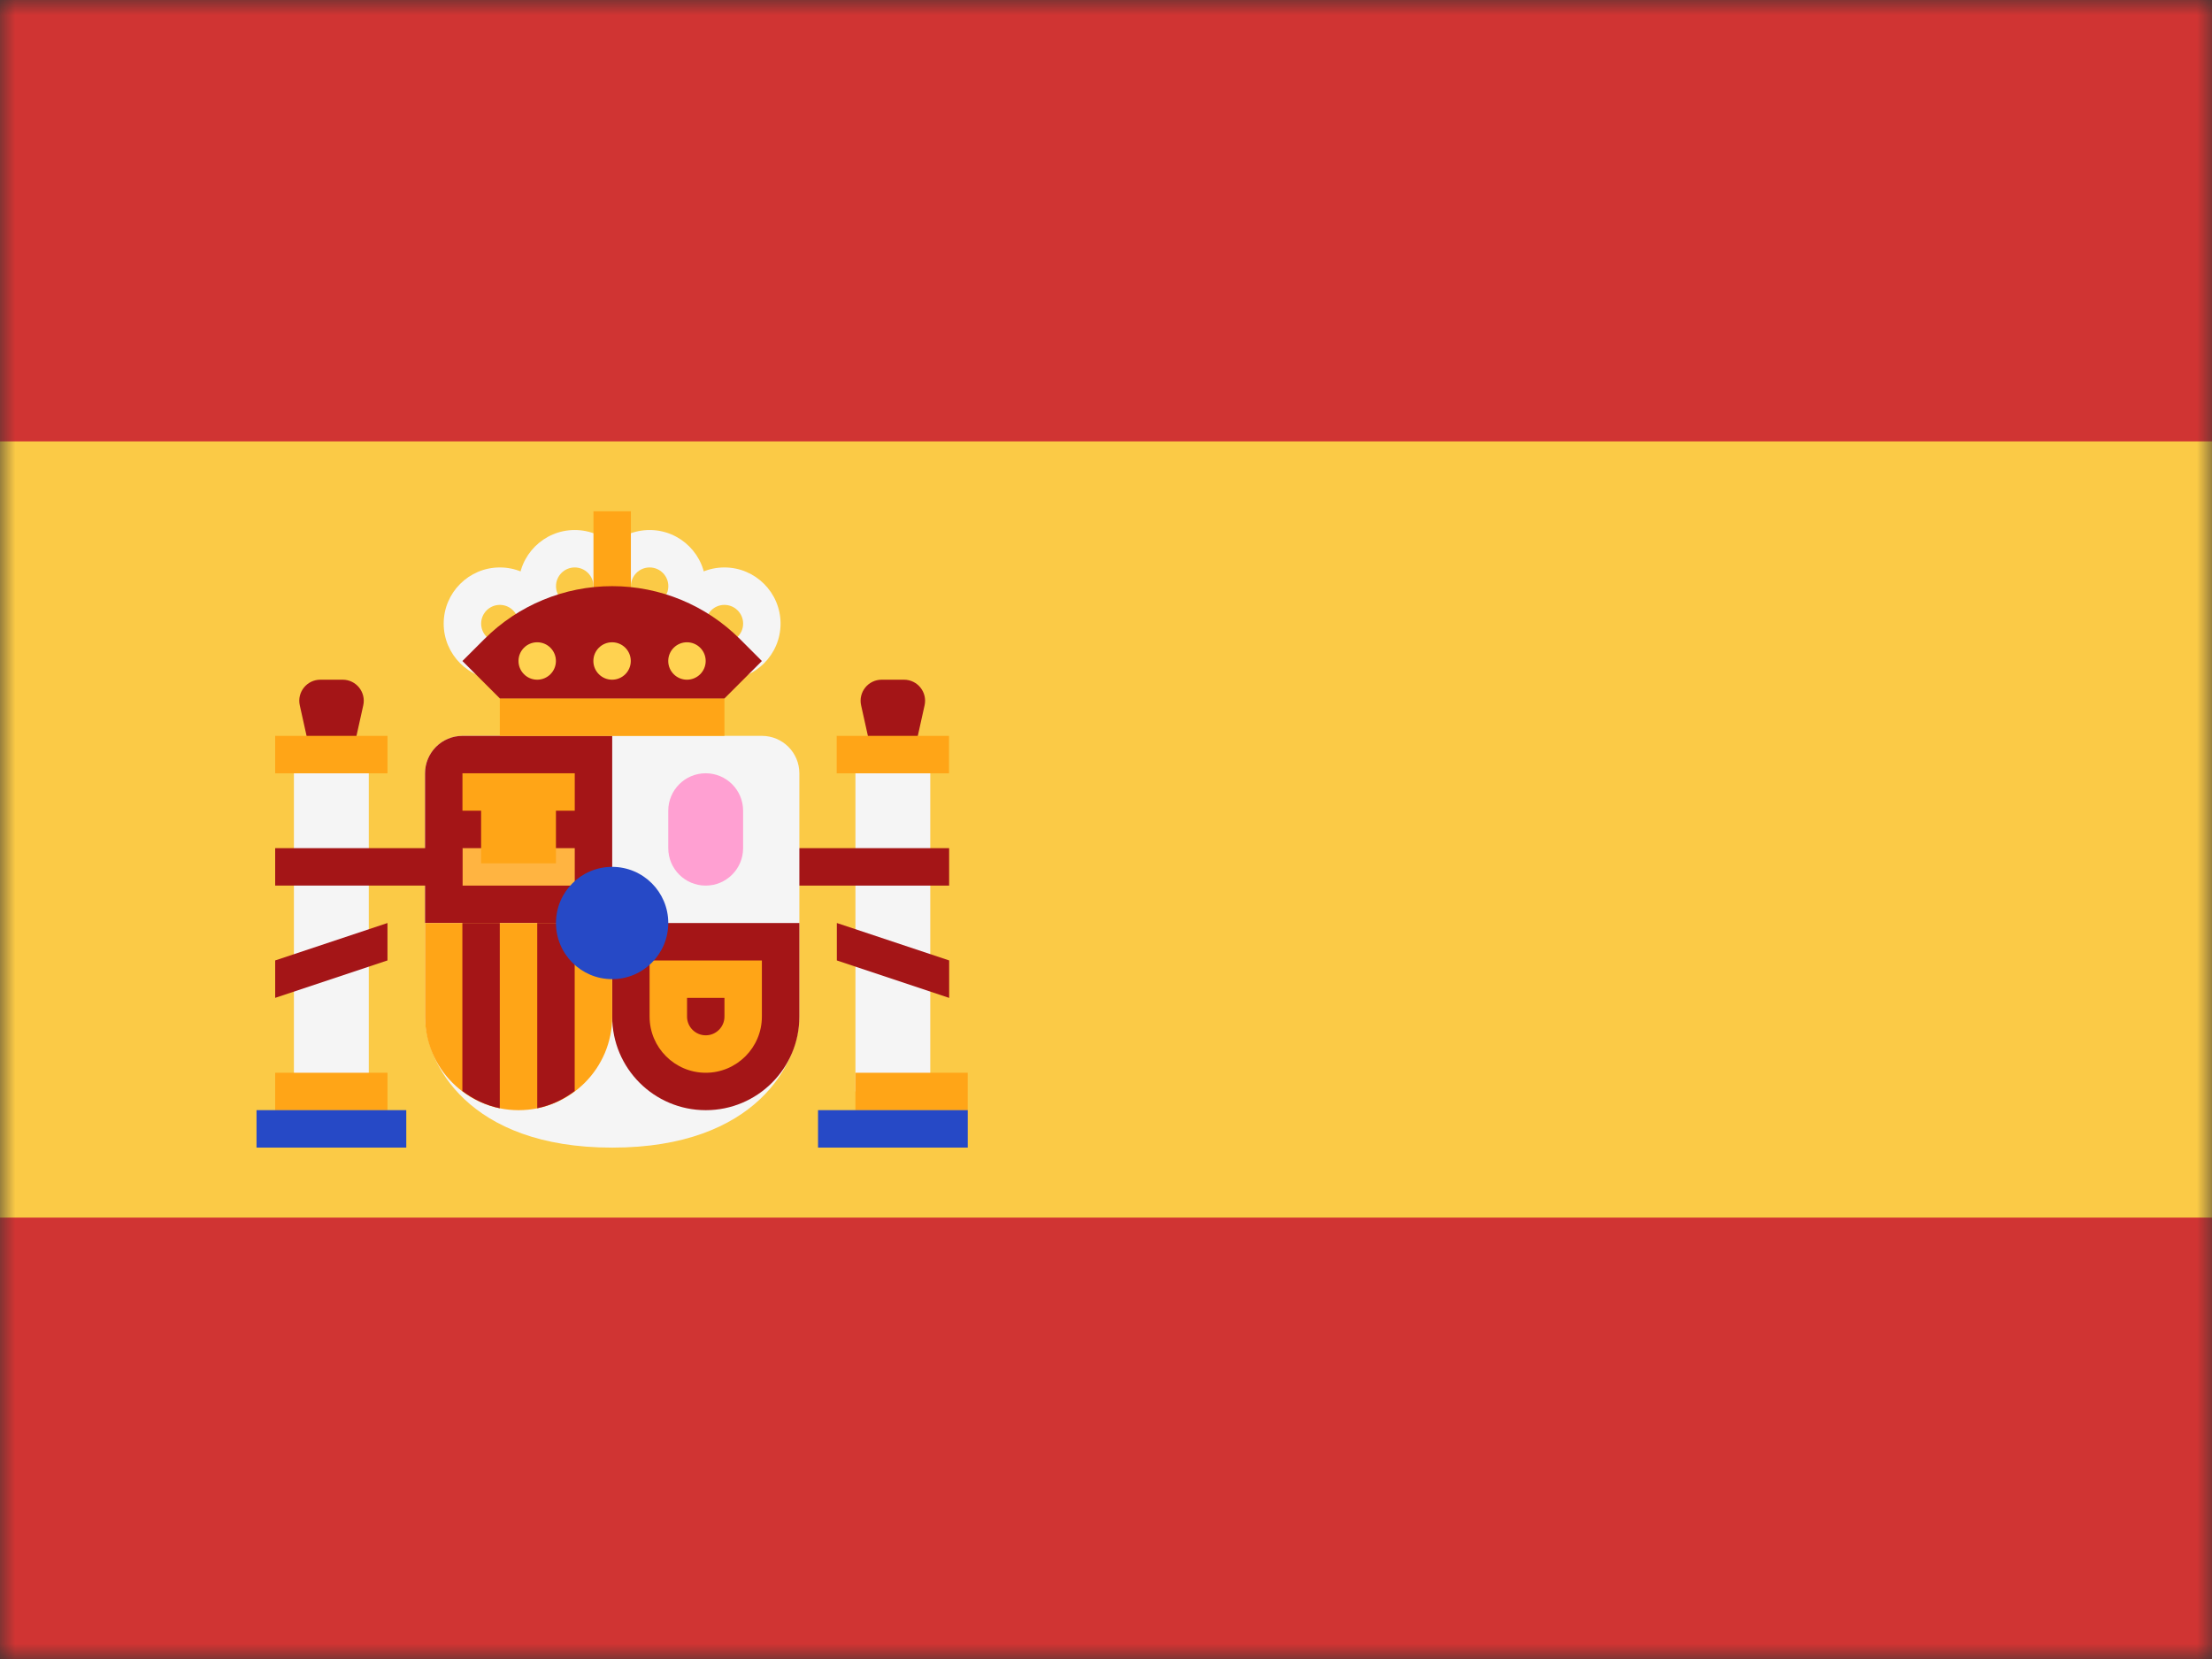 <svg width="72" height="54" viewBox="0 0 72 54" fill="none" xmlns="http://www.w3.org/2000/svg">
<rect x="0" y="0" width="72" height="54" fill="#333333" stroke="none"/>
<g clip-path="url(#clip0_301_29663)">
<mask id="mask0_301_29663" style="mask-type:alpha" maskUnits="userSpaceOnUse" x="0" y="0" width="72" height="54">
<rect x="0.5" y="0.5" width="71" height="53" fill="#D9D9D9" stroke="black"/>
</mask>
<g mask="url(#mask0_301_29663)">
<g clip-path="url(#clip1_301_29663)">
<path d="M-4.5 0.038H76.342V54.038H-4.5V0.038Z" fill="white"/>
<path d="M-4.5 0H76.5V14.4H-4.5V0ZM-4.5 39.6H76.5V54H-4.5V39.6Z" fill="#D03433"/>
<path d="M-4.5 14.368H76.5V39.632H-4.5V14.368Z" fill="#FBCA46"/>
<path d="M29.062 27.607L30.095 22.959C30.19 22.53 29.864 22.124 29.426 22.124H28.698C28.259 22.124 27.934 22.53 28.029 22.959L29.062 27.607Z" fill="#A41517"/>
<path d="M30.28 25.17H27.844V35.525H30.28V25.17Z" fill="#F5F5F5"/>
<path d="M30.889 23.952H27.234V25.171H30.889V23.952Z" fill="#FFA517"/>
<path d="M30.894 27.607H24.802V28.826H30.894V27.607Z" fill="#A41517"/>
<path d="M30.895 32.481L27.239 31.262V30.044L30.895 31.262V32.481Z" fill="#A41517"/>
<path d="M10.791 27.607L11.824 22.959C11.919 22.53 11.593 22.124 11.155 22.124H10.427C9.989 22.124 9.663 22.53 9.758 22.959L10.791 27.607Z" fill="#A41517"/>
<path d="M15.054 23.952C14.381 23.952 13.835 24.498 13.835 25.171V33.09C13.835 34.57 15.217 37.355 19.927 37.355C24.637 37.355 26.019 34.571 26.019 33.09V25.171C26.019 24.498 25.473 23.952 24.8 23.952H15.054V23.952Z" fill="#F5F5F5"/>
<path d="M19.927 30.044H13.835V25.171C13.835 24.498 14.381 23.952 15.053 23.952H19.927V30.044Z" fill="#A41517"/>
<path d="M19.927 30.044H26.019V33.09C26.019 34.773 24.655 36.136 22.973 36.136C21.291 36.136 19.927 34.773 19.927 33.09V30.044V30.044Z" fill="#A41517"/>
<path d="M13.835 30.044H19.927V33.09C19.927 34.772 18.563 36.136 16.881 36.136C15.199 36.136 13.835 34.772 13.835 33.09V30.044V30.044Z" fill="#FFA517"/>
<path d="M18.706 35.513V30.044H17.487V36.074C17.941 35.982 18.35 35.782 18.706 35.513Z" fill="#A41517"/>
<path d="M16.268 36.074V30.044H15.05V35.513C15.405 35.782 15.815 35.982 16.268 36.074Z" fill="#A41517"/>
<path d="M18.708 27.607H15.052V28.826H18.708V27.607Z" fill="#FFB441"/>
<path d="M18.708 25.17H15.053V26.388H18.708V25.17Z" fill="#FFA517"/>
<path d="M18.096 25.894H15.66V28.101H18.096V25.894Z" fill="#FFA517"/>
<path d="M12.004 25.17H9.567V35.525H12.004V25.17Z" fill="#F5F5F5"/>
<path d="M12.613 34.918H8.957V36.136H12.613V34.918Z" fill="#FFA517"/>
<path d="M12.613 23.952H8.957V25.171H12.613V23.952Z" fill="#FFA517"/>
<path d="M13.224 36.135H8.35V37.354H13.224V36.135Z" fill="#2649C6"/>
<path d="M31.499 34.918H27.844V36.136H31.499V34.918Z" fill="#FFA517"/>
<path d="M31.5 36.135H26.627V37.354H31.5V36.135Z" fill="#2649C6"/>
<path d="M23.58 22.734H16.269V23.952H23.58V22.734Z" fill="#FFA517"/>
<path d="M20.535 19.079H19.317V22.734H20.535V19.079Z" fill="#FFB441"/>
<path d="M18.707 20.907C17.7 20.907 16.88 20.087 16.88 19.079C16.88 18.071 17.7 17.252 18.707 17.252C19.715 17.252 20.535 18.071 20.535 19.079C20.535 20.087 19.715 20.907 18.707 20.907ZM18.707 18.47C18.371 18.47 18.098 18.743 18.098 19.079C18.098 19.415 18.371 19.688 18.707 19.688C19.044 19.688 19.317 19.415 19.317 19.079C19.317 18.743 19.044 18.47 18.707 18.47Z" fill="#F5F5F5"/>
<path d="M21.145 20.907C20.137 20.907 19.317 20.087 19.317 19.079C19.317 18.071 20.137 17.252 21.145 17.252C22.153 17.252 22.972 18.071 22.972 19.079C22.972 20.087 22.152 20.907 21.145 20.907ZM21.145 18.47C20.809 18.47 20.536 18.743 20.536 19.079C20.536 19.415 20.809 19.688 21.145 19.688C21.481 19.688 21.754 19.415 21.754 19.079C21.754 18.743 21.481 18.47 21.145 18.47Z" fill="#F5F5F5"/>
<path d="M23.579 22.125C22.572 22.125 21.752 21.305 21.752 20.298C21.752 19.29 22.572 18.47 23.579 18.47C24.587 18.47 25.407 19.29 25.407 20.298C25.407 21.305 24.587 22.125 23.579 22.125ZM23.579 19.689C23.243 19.689 22.97 19.962 22.97 20.298C22.97 20.634 23.243 20.907 23.579 20.907C23.915 20.907 24.189 20.634 24.189 20.298C24.189 19.962 23.915 19.689 23.579 19.689Z" fill="#F5F5F5"/>
<path d="M16.27 22.125C15.262 22.125 14.442 21.305 14.442 20.298C14.442 19.29 15.262 18.47 16.27 18.47C17.278 18.47 18.097 19.29 18.097 20.298C18.098 21.305 17.278 22.125 16.27 22.125ZM16.27 19.689C15.934 19.689 15.661 19.962 15.661 20.298C15.661 20.634 15.934 20.907 16.27 20.907C16.606 20.907 16.879 20.634 16.879 20.298C16.879 19.962 16.606 19.689 16.27 19.689Z" fill="#F5F5F5"/>
<path d="M23.581 32.481V33.09C23.581 33.426 23.308 33.699 22.972 33.699C22.636 33.699 22.363 33.426 22.363 33.09V32.481H23.581ZM24.799 31.263H21.144V33.09C21.144 34.098 21.964 34.918 22.972 34.918C23.98 34.918 24.799 34.098 24.799 33.09V31.263H24.799Z" fill="#FFA517"/>
<path d="M22.97 28.826C22.297 28.826 21.752 28.28 21.752 27.607V26.389C21.752 25.716 22.297 25.17 22.97 25.17C23.643 25.17 24.188 25.716 24.188 26.389V27.607C24.188 28.28 23.643 28.826 22.97 28.826Z" fill="#FFA0D2"/>
<path d="M19.924 31.871C20.934 31.871 21.752 31.053 21.752 30.043C21.752 29.034 20.934 28.216 19.924 28.216C18.915 28.216 18.097 29.034 18.097 30.043C18.097 31.053 18.915 31.871 19.924 31.871Z" fill="#2649C6"/>
<path d="M20.535 16.642H19.317V20.297H20.535V16.642Z" fill="#FFA517"/>
<path d="M16.271 22.734L15.052 21.516L15.766 20.802C16.869 19.699 18.366 19.079 19.926 19.079C21.486 19.079 22.983 19.699 24.086 20.802L24.799 21.516L23.581 22.734H16.271Z" fill="#A41517"/>
<path d="M19.923 22.124C20.26 22.124 20.532 21.851 20.532 21.515C20.532 21.178 20.26 20.906 19.923 20.906C19.587 20.906 19.314 21.178 19.314 21.515C19.314 21.851 19.587 22.124 19.923 22.124Z" fill="#FFD250"/>
<path d="M17.486 22.124C17.822 22.124 18.095 21.851 18.095 21.515C18.095 21.178 17.822 20.906 17.486 20.906C17.149 20.906 16.877 21.178 16.877 21.515C16.877 21.851 17.149 22.124 17.486 22.124Z" fill="#FFD250"/>
<path d="M22.36 22.124C22.697 22.124 22.97 21.851 22.97 21.515C22.97 21.178 22.697 20.906 22.36 20.906C22.024 20.906 21.751 21.178 21.751 21.515C21.751 21.851 22.024 22.124 22.36 22.124Z" fill="#FFD250"/>
<path d="M15.05 27.607H8.957V28.825H15.05V27.607Z" fill="#A41517"/>
<path d="M8.957 32.48L12.612 31.262V30.044L8.957 31.262V32.48Z" fill="#A41517"/>
</g>
</g>
</g>
<defs>
<clipPath id="clip0_301_29663">
<rect width="72" height="54" fill="white"/>
</clipPath>
<clipPath id="clip1_301_29663">
<rect width="81" height="54" fill="white" transform="translate(-4.5)"/>
</clipPath>
</defs>
</svg>
